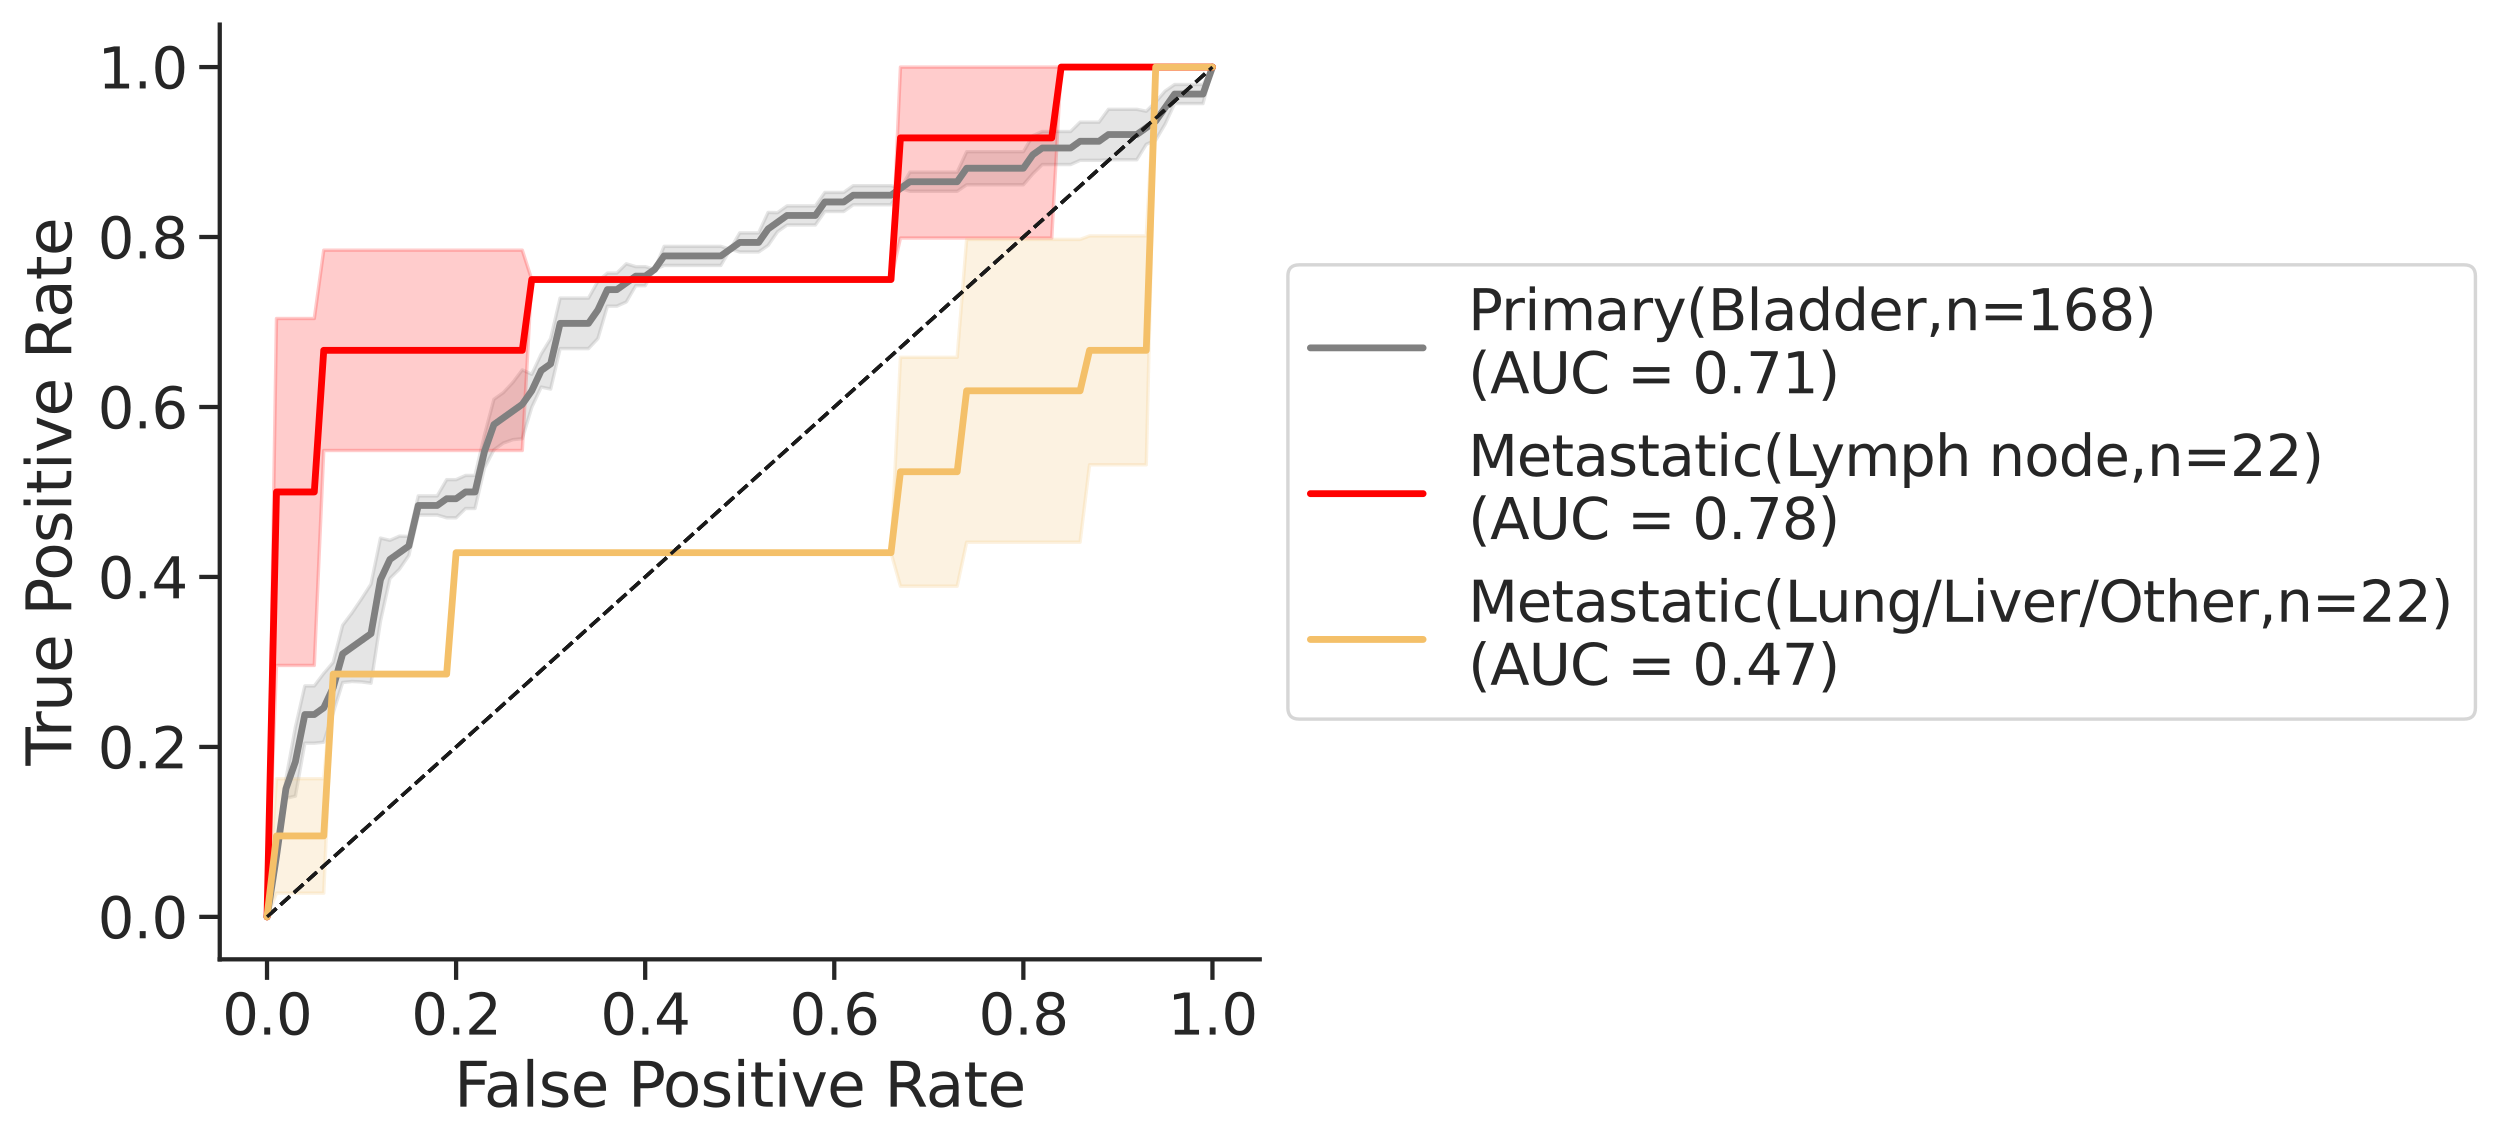 <?xml version="1.0" encoding="utf-8" standalone="no"?>
<!DOCTYPE svg PUBLIC "-//W3C//DTD SVG 1.1//EN"
  "http://www.w3.org/Graphics/SVG/1.1/DTD/svg11.dtd">
<svg xmlns:xlink="http://www.w3.org/1999/xlink" width="732.208pt" height="335.07pt" viewBox="0 0 732.208 335.07" xmlns="http://www.w3.org/2000/svg" version="1.1">
 <defs>
  <style type="text/css">*{stroke-linejoin: round; stroke-linecap: butt}</style>
 </defs>
 <g id="figure_1">
  <g id="patch_1">
   <path d="M 0 335.07 
L 732.208 335.07 
L 732.208 0 
L 0 0 
z
" style="fill: #ffffff"/>
  </g>
  <g id="axes_1">
   <g id="patch_2">
    <path d="M 64.361 280.98 
L 368.951 280.98 
L 368.951 7.2 
L 64.361 7.2 
z
" style="fill: #ffffff"/>
   </g>
   <g id="matplotlib.axis_1">
    <g id="xtick_1">
     <g id="line2d_1">
      <defs>
       <path id="md264da7abf" d="M 0 0 
L 0 6 
" style="stroke: #262626; stroke-width: 1.25"/>
      </defs>
      <g>
       <use xlink:href="#md264da7abf" x="78.206" y="280.98" style="fill: #262626; stroke: #262626; stroke-width: 1.25"/>
      </g>
     </g>
     <g id="text_1">
      <!-- 0.0 -->
      <g style="fill: #262626" transform="translate(65.086 303.017) scale(0.165 -0.165)">
       <defs>
        <path id="DejaVuSans-30" d="M 2034 4250 
Q 1547 4250 1301 3770 
Q 1056 3291 1056 2328 
Q 1056 1369 1301 889 
Q 1547 409 2034 409 
Q 2525 409 2770 889 
Q 3016 1369 3016 2328 
Q 3016 3291 2770 3770 
Q 2525 4250 2034 4250 
z
M 2034 4750 
Q 2819 4750 3233 4129 
Q 3647 3509 3647 2328 
Q 3647 1150 3233 529 
Q 2819 -91 2034 -91 
Q 1250 -91 836 529 
Q 422 1150 422 2328 
Q 422 3509 836 4129 
Q 1250 4750 2034 4750 
z
" transform="scale(0.016)"/>
        <path id="DejaVuSans-2e" d="M 684 794 
L 1344 794 
L 1344 0 
L 684 0 
L 684 794 
z
" transform="scale(0.016)"/>
       </defs>
       <use xlink:href="#DejaVuSans-30"/>
       <use xlink:href="#DejaVuSans-2e" x="63.623"/>
       <use xlink:href="#DejaVuSans-30" x="95.41"/>
      </g>
     </g>
    </g>
    <g id="xtick_2">
     <g id="line2d_2">
      <g>
       <use xlink:href="#md264da7abf" x="133.586" y="280.98" style="fill: #262626; stroke: #262626; stroke-width: 1.25"/>
      </g>
     </g>
     <g id="text_2">
      <!-- 0.2 -->
      <g style="fill: #262626" transform="translate(120.466 303.017) scale(0.165 -0.165)">
       <defs>
        <path id="DejaVuSans-32" d="M 1228 531 
L 3431 531 
L 3431 0 
L 469 0 
L 469 531 
Q 828 903 1448 1529 
Q 2069 2156 2228 2338 
Q 2531 2678 2651 2914 
Q 2772 3150 2772 3378 
Q 2772 3750 2511 3984 
Q 2250 4219 1831 4219 
Q 1534 4219 1204 4116 
Q 875 4013 500 3803 
L 500 4441 
Q 881 4594 1212 4672 
Q 1544 4750 1819 4750 
Q 2544 4750 2975 4387 
Q 3406 4025 3406 3419 
Q 3406 3131 3298 2873 
Q 3191 2616 2906 2266 
Q 2828 2175 2409 1742 
Q 1991 1309 1228 531 
z
" transform="scale(0.016)"/>
       </defs>
       <use xlink:href="#DejaVuSans-30"/>
       <use xlink:href="#DejaVuSans-2e" x="63.623"/>
       <use xlink:href="#DejaVuSans-32" x="95.41"/>
      </g>
     </g>
    </g>
    <g id="xtick_3">
     <g id="line2d_3">
      <g>
       <use xlink:href="#md264da7abf" x="188.966" y="280.98" style="fill: #262626; stroke: #262626; stroke-width: 1.25"/>
      </g>
     </g>
     <g id="text_3">
      <!-- 0.4 -->
      <g style="fill: #262626" transform="translate(175.846 303.017) scale(0.165 -0.165)">
       <defs>
        <path id="DejaVuSans-34" d="M 2419 4116 
L 825 1625 
L 2419 1625 
L 2419 4116 
z
M 2253 4666 
L 3047 4666 
L 3047 1625 
L 3713 1625 
L 3713 1100 
L 3047 1100 
L 3047 0 
L 2419 0 
L 2419 1100 
L 313 1100 
L 313 1709 
L 2253 4666 
z
" transform="scale(0.016)"/>
       </defs>
       <use xlink:href="#DejaVuSans-30"/>
       <use xlink:href="#DejaVuSans-2e" x="63.623"/>
       <use xlink:href="#DejaVuSans-34" x="95.41"/>
      </g>
     </g>
    </g>
    <g id="xtick_4">
     <g id="line2d_4">
      <g>
       <use xlink:href="#md264da7abf" x="244.346" y="280.98" style="fill: #262626; stroke: #262626; stroke-width: 1.25"/>
      </g>
     </g>
     <g id="text_4">
      <!-- 0.6 -->
      <g style="fill: #262626" transform="translate(231.226 303.017) scale(0.165 -0.165)">
       <defs>
        <path id="DejaVuSans-36" d="M 2113 2584 
Q 1688 2584 1439 2293 
Q 1191 2003 1191 1497 
Q 1191 994 1439 701 
Q 1688 409 2113 409 
Q 2538 409 2786 701 
Q 3034 994 3034 1497 
Q 3034 2003 2786 2293 
Q 2538 2584 2113 2584 
z
M 3366 4563 
L 3366 3988 
Q 3128 4100 2886 4159 
Q 2644 4219 2406 4219 
Q 1781 4219 1451 3797 
Q 1122 3375 1075 2522 
Q 1259 2794 1537 2939 
Q 1816 3084 2150 3084 
Q 2853 3084 3261 2657 
Q 3669 2231 3669 1497 
Q 3669 778 3244 343 
Q 2819 -91 2113 -91 
Q 1303 -91 875 529 
Q 447 1150 447 2328 
Q 447 3434 972 4092 
Q 1497 4750 2381 4750 
Q 2619 4750 2861 4703 
Q 3103 4656 3366 4563 
z
" transform="scale(0.016)"/>
       </defs>
       <use xlink:href="#DejaVuSans-30"/>
       <use xlink:href="#DejaVuSans-2e" x="63.623"/>
       <use xlink:href="#DejaVuSans-36" x="95.41"/>
      </g>
     </g>
    </g>
    <g id="xtick_5">
     <g id="line2d_5">
      <g>
       <use xlink:href="#md264da7abf" x="299.726" y="280.98" style="fill: #262626; stroke: #262626; stroke-width: 1.25"/>
      </g>
     </g>
     <g id="text_5">
      <!-- 0.8 -->
      <g style="fill: #262626" transform="translate(286.606 303.017) scale(0.165 -0.165)">
       <defs>
        <path id="DejaVuSans-38" d="M 2034 2216 
Q 1584 2216 1326 1975 
Q 1069 1734 1069 1313 
Q 1069 891 1326 650 
Q 1584 409 2034 409 
Q 2484 409 2743 651 
Q 3003 894 3003 1313 
Q 3003 1734 2745 1975 
Q 2488 2216 2034 2216 
z
M 1403 2484 
Q 997 2584 770 2862 
Q 544 3141 544 3541 
Q 544 4100 942 4425 
Q 1341 4750 2034 4750 
Q 2731 4750 3128 4425 
Q 3525 4100 3525 3541 
Q 3525 3141 3298 2862 
Q 3072 2584 2669 2484 
Q 3125 2378 3379 2068 
Q 3634 1759 3634 1313 
Q 3634 634 3220 271 
Q 2806 -91 2034 -91 
Q 1263 -91 848 271 
Q 434 634 434 1313 
Q 434 1759 690 2068 
Q 947 2378 1403 2484 
z
M 1172 3481 
Q 1172 3119 1398 2916 
Q 1625 2713 2034 2713 
Q 2441 2713 2670 2916 
Q 2900 3119 2900 3481 
Q 2900 3844 2670 4047 
Q 2441 4250 2034 4250 
Q 1625 4250 1398 4047 
Q 1172 3844 1172 3481 
z
" transform="scale(0.016)"/>
       </defs>
       <use xlink:href="#DejaVuSans-30"/>
       <use xlink:href="#DejaVuSans-2e" x="63.623"/>
       <use xlink:href="#DejaVuSans-38" x="95.41"/>
      </g>
     </g>
    </g>
    <g id="xtick_6">
     <g id="line2d_6">
      <g>
       <use xlink:href="#md264da7abf" x="355.106" y="280.98" style="fill: #262626; stroke: #262626; stroke-width: 1.25"/>
      </g>
     </g>
     <g id="text_6">
      <!-- 1.0 -->
      <g style="fill: #262626" transform="translate(341.986 303.017) scale(0.165 -0.165)">
       <defs>
        <path id="DejaVuSans-31" d="M 794 531 
L 1825 531 
L 1825 4091 
L 703 3866 
L 703 4441 
L 1819 4666 
L 2450 4666 
L 2450 531 
L 3481 531 
L 3481 0 
L 794 0 
L 794 531 
z
" transform="scale(0.016)"/>
       </defs>
       <use xlink:href="#DejaVuSans-31"/>
       <use xlink:href="#DejaVuSans-2e" x="63.623"/>
       <use xlink:href="#DejaVuSans-30" x="95.41"/>
      </g>
     </g>
    </g>
    <g id="text_7">
     <!-- False Positive Rate -->
     <g style="fill: #262626" transform="translate(133.016 324.126) scale(0.18 -0.18)">
      <defs>
       <path id="DejaVuSans-46" d="M 628 4666 
L 3309 4666 
L 3309 4134 
L 1259 4134 
L 1259 2759 
L 3109 2759 
L 3109 2228 
L 1259 2228 
L 1259 0 
L 628 0 
L 628 4666 
z
" transform="scale(0.016)"/>
       <path id="DejaVuSans-61" d="M 2194 1759 
Q 1497 1759 1228 1600 
Q 959 1441 959 1056 
Q 959 750 1161 570 
Q 1363 391 1709 391 
Q 2188 391 2477 730 
Q 2766 1069 2766 1631 
L 2766 1759 
L 2194 1759 
z
M 3341 1997 
L 3341 0 
L 2766 0 
L 2766 531 
Q 2569 213 2275 61 
Q 1981 -91 1556 -91 
Q 1019 -91 701 211 
Q 384 513 384 1019 
Q 384 1609 779 1909 
Q 1175 2209 1959 2209 
L 2766 2209 
L 2766 2266 
Q 2766 2663 2505 2880 
Q 2244 3097 1772 3097 
Q 1472 3097 1187 3025 
Q 903 2953 641 2809 
L 641 3341 
Q 956 3463 1253 3523 
Q 1550 3584 1831 3584 
Q 2591 3584 2966 3190 
Q 3341 2797 3341 1997 
z
" transform="scale(0.016)"/>
       <path id="DejaVuSans-6c" d="M 603 4863 
L 1178 4863 
L 1178 0 
L 603 0 
L 603 4863 
z
" transform="scale(0.016)"/>
       <path id="DejaVuSans-73" d="M 2834 3397 
L 2834 2853 
Q 2591 2978 2328 3040 
Q 2066 3103 1784 3103 
Q 1356 3103 1142 2972 
Q 928 2841 928 2578 
Q 928 2378 1081 2264 
Q 1234 2150 1697 2047 
L 1894 2003 
Q 2506 1872 2764 1633 
Q 3022 1394 3022 966 
Q 3022 478 2636 193 
Q 2250 -91 1575 -91 
Q 1294 -91 989 -36 
Q 684 19 347 128 
L 347 722 
Q 666 556 975 473 
Q 1284 391 1588 391 
Q 1994 391 2212 530 
Q 2431 669 2431 922 
Q 2431 1156 2273 1281 
Q 2116 1406 1581 1522 
L 1381 1569 
Q 847 1681 609 1914 
Q 372 2147 372 2553 
Q 372 3047 722 3315 
Q 1072 3584 1716 3584 
Q 2034 3584 2315 3537 
Q 2597 3491 2834 3397 
z
" transform="scale(0.016)"/>
       <path id="DejaVuSans-65" d="M 3597 1894 
L 3597 1613 
L 953 1613 
Q 991 1019 1311 708 
Q 1631 397 2203 397 
Q 2534 397 2845 478 
Q 3156 559 3463 722 
L 3463 178 
Q 3153 47 2828 -22 
Q 2503 -91 2169 -91 
Q 1331 -91 842 396 
Q 353 884 353 1716 
Q 353 2575 817 3079 
Q 1281 3584 2069 3584 
Q 2775 3584 3186 3129 
Q 3597 2675 3597 1894 
z
M 3022 2063 
Q 3016 2534 2758 2815 
Q 2500 3097 2075 3097 
Q 1594 3097 1305 2825 
Q 1016 2553 972 2059 
L 3022 2063 
z
" transform="scale(0.016)"/>
       <path id="DejaVuSans-20" transform="scale(0.016)"/>
       <path id="DejaVuSans-50" d="M 1259 4147 
L 1259 2394 
L 2053 2394 
Q 2494 2394 2734 2622 
Q 2975 2850 2975 3272 
Q 2975 3691 2734 3919 
Q 2494 4147 2053 4147 
L 1259 4147 
z
M 628 4666 
L 2053 4666 
Q 2838 4666 3239 4311 
Q 3641 3956 3641 3272 
Q 3641 2581 3239 2228 
Q 2838 1875 2053 1875 
L 1259 1875 
L 1259 0 
L 628 0 
L 628 4666 
z
" transform="scale(0.016)"/>
       <path id="DejaVuSans-6f" d="M 1959 3097 
Q 1497 3097 1228 2736 
Q 959 2375 959 1747 
Q 959 1119 1226 758 
Q 1494 397 1959 397 
Q 2419 397 2687 759 
Q 2956 1122 2956 1747 
Q 2956 2369 2687 2733 
Q 2419 3097 1959 3097 
z
M 1959 3584 
Q 2709 3584 3137 3096 
Q 3566 2609 3566 1747 
Q 3566 888 3137 398 
Q 2709 -91 1959 -91 
Q 1206 -91 779 398 
Q 353 888 353 1747 
Q 353 2609 779 3096 
Q 1206 3584 1959 3584 
z
" transform="scale(0.016)"/>
       <path id="DejaVuSans-69" d="M 603 3500 
L 1178 3500 
L 1178 0 
L 603 0 
L 603 3500 
z
M 603 4863 
L 1178 4863 
L 1178 4134 
L 603 4134 
L 603 4863 
z
" transform="scale(0.016)"/>
       <path id="DejaVuSans-74" d="M 1172 4494 
L 1172 3500 
L 2356 3500 
L 2356 3053 
L 1172 3053 
L 1172 1153 
Q 1172 725 1289 603 
Q 1406 481 1766 481 
L 2356 481 
L 2356 0 
L 1766 0 
Q 1100 0 847 248 
Q 594 497 594 1153 
L 594 3053 
L 172 3053 
L 172 3500 
L 594 3500 
L 594 4494 
L 1172 4494 
z
" transform="scale(0.016)"/>
       <path id="DejaVuSans-76" d="M 191 3500 
L 800 3500 
L 1894 563 
L 2988 3500 
L 3597 3500 
L 2284 0 
L 1503 0 
L 191 3500 
z
" transform="scale(0.016)"/>
       <path id="DejaVuSans-52" d="M 2841 2188 
Q 3044 2119 3236 1894 
Q 3428 1669 3622 1275 
L 4263 0 
L 3584 0 
L 2988 1197 
Q 2756 1666 2539 1819 
Q 2322 1972 1947 1972 
L 1259 1972 
L 1259 0 
L 628 0 
L 628 4666 
L 2053 4666 
Q 2853 4666 3247 4331 
Q 3641 3997 3641 3322 
Q 3641 2881 3436 2590 
Q 3231 2300 2841 2188 
z
M 1259 4147 
L 1259 2491 
L 2053 2491 
Q 2509 2491 2742 2702 
Q 2975 2913 2975 3322 
Q 2975 3731 2742 3939 
Q 2509 4147 2053 4147 
L 1259 4147 
z
" transform="scale(0.016)"/>
      </defs>
      <use xlink:href="#DejaVuSans-46"/>
      <use xlink:href="#DejaVuSans-61" x="48.395"/>
      <use xlink:href="#DejaVuSans-6c" x="109.674"/>
      <use xlink:href="#DejaVuSans-73" x="137.457"/>
      <use xlink:href="#DejaVuSans-65" x="189.557"/>
      <use xlink:href="#DejaVuSans-20" x="251.08"/>
      <use xlink:href="#DejaVuSans-50" x="282.867"/>
      <use xlink:href="#DejaVuSans-6f" x="339.545"/>
      <use xlink:href="#DejaVuSans-73" x="400.727"/>
      <use xlink:href="#DejaVuSans-69" x="452.826"/>
      <use xlink:href="#DejaVuSans-74" x="480.609"/>
      <use xlink:href="#DejaVuSans-69" x="519.818"/>
      <use xlink:href="#DejaVuSans-76" x="547.602"/>
      <use xlink:href="#DejaVuSans-65" x="606.781"/>
      <use xlink:href="#DejaVuSans-20" x="668.305"/>
      <use xlink:href="#DejaVuSans-52" x="700.092"/>
      <use xlink:href="#DejaVuSans-61" x="767.324"/>
      <use xlink:href="#DejaVuSans-74" x="828.604"/>
      <use xlink:href="#DejaVuSans-65" x="867.812"/>
     </g>
    </g>
   </g>
   <g id="matplotlib.axis_2">
    <g id="ytick_1">
     <g id="line2d_7">
      <defs>
       <path id="m4e8a1ba74e" d="M 0 0 
L -6 0 
" style="stroke: #262626; stroke-width: 1.25"/>
      </defs>
      <g>
       <use xlink:href="#m4e8a1ba74e" x="64.361" y="268.535" style="fill: #262626; stroke: #262626; stroke-width: 1.25"/>
      </g>
     </g>
     <g id="text_8">
      <!-- 0.0 -->
      <g style="fill: #262626" transform="translate(28.621 274.804) scale(0.165 -0.165)">
       <use xlink:href="#DejaVuSans-30"/>
       <use xlink:href="#DejaVuSans-2e" x="63.623"/>
       <use xlink:href="#DejaVuSans-30" x="95.41"/>
      </g>
     </g>
    </g>
    <g id="ytick_2">
     <g id="line2d_8">
      <g>
       <use xlink:href="#m4e8a1ba74e" x="64.361" y="218.757" style="fill: #262626; stroke: #262626; stroke-width: 1.25"/>
      </g>
     </g>
     <g id="text_9">
      <!-- 0.2 -->
      <g style="fill: #262626" transform="translate(28.621 225.026) scale(0.165 -0.165)">
       <use xlink:href="#DejaVuSans-30"/>
       <use xlink:href="#DejaVuSans-2e" x="63.623"/>
       <use xlink:href="#DejaVuSans-32" x="95.41"/>
      </g>
     </g>
    </g>
    <g id="ytick_3">
     <g id="line2d_9">
      <g>
       <use xlink:href="#m4e8a1ba74e" x="64.361" y="168.979" style="fill: #262626; stroke: #262626; stroke-width: 1.25"/>
      </g>
     </g>
     <g id="text_10">
      <!-- 0.4 -->
      <g style="fill: #262626" transform="translate(28.621 175.248) scale(0.165 -0.165)">
       <use xlink:href="#DejaVuSans-30"/>
       <use xlink:href="#DejaVuSans-2e" x="63.623"/>
       <use xlink:href="#DejaVuSans-34" x="95.41"/>
      </g>
     </g>
    </g>
    <g id="ytick_4">
     <g id="line2d_10">
      <g>
       <use xlink:href="#m4e8a1ba74e" x="64.361" y="119.201" style="fill: #262626; stroke: #262626; stroke-width: 1.25"/>
      </g>
     </g>
     <g id="text_11">
      <!-- 0.6 -->
      <g style="fill: #262626" transform="translate(28.621 125.47) scale(0.165 -0.165)">
       <use xlink:href="#DejaVuSans-30"/>
       <use xlink:href="#DejaVuSans-2e" x="63.623"/>
       <use xlink:href="#DejaVuSans-36" x="95.41"/>
      </g>
     </g>
    </g>
    <g id="ytick_5">
     <g id="line2d_11">
      <g>
       <use xlink:href="#m4e8a1ba74e" x="64.361" y="69.423" style="fill: #262626; stroke: #262626; stroke-width: 1.25"/>
      </g>
     </g>
     <g id="text_12">
      <!-- 0.8 -->
      <g style="fill: #262626" transform="translate(28.621 75.691) scale(0.165 -0.165)">
       <use xlink:href="#DejaVuSans-30"/>
       <use xlink:href="#DejaVuSans-2e" x="63.623"/>
       <use xlink:href="#DejaVuSans-38" x="95.41"/>
      </g>
     </g>
    </g>
    <g id="ytick_6">
     <g id="line2d_12">
      <g>
       <use xlink:href="#m4e8a1ba74e" x="64.361" y="19.645" style="fill: #262626; stroke: #262626; stroke-width: 1.25"/>
      </g>
     </g>
     <g id="text_13">
      <!-- 1.0 -->
      <g style="fill: #262626" transform="translate(28.621 25.913) scale(0.165 -0.165)">
       <use xlink:href="#DejaVuSans-31"/>
       <use xlink:href="#DejaVuSans-2e" x="63.623"/>
       <use xlink:href="#DejaVuSans-30" x="95.41"/>
      </g>
     </g>
    </g>
    <g id="text_14">
     <!-- True Positive Rate -->
     <g style="fill: #262626" transform="translate(20.877 224.243) rotate(-90) scale(0.18 -0.18)">
      <defs>
       <path id="DejaVuSans-54" d="M -19 4666 
L 3928 4666 
L 3928 4134 
L 2272 4134 
L 2272 0 
L 1638 0 
L 1638 4134 
L -19 4134 
L -19 4666 
z
" transform="scale(0.016)"/>
       <path id="DejaVuSans-72" d="M 2631 2963 
Q 2534 3019 2420 3045 
Q 2306 3072 2169 3072 
Q 1681 3072 1420 2755 
Q 1159 2438 1159 1844 
L 1159 0 
L 581 0 
L 581 3500 
L 1159 3500 
L 1159 2956 
Q 1341 3275 1631 3429 
Q 1922 3584 2338 3584 
Q 2397 3584 2469 3576 
Q 2541 3569 2628 3553 
L 2631 2963 
z
" transform="scale(0.016)"/>
       <path id="DejaVuSans-75" d="M 544 1381 
L 544 3500 
L 1119 3500 
L 1119 1403 
Q 1119 906 1312 657 
Q 1506 409 1894 409 
Q 2359 409 2629 706 
Q 2900 1003 2900 1516 
L 2900 3500 
L 3475 3500 
L 3475 0 
L 2900 0 
L 2900 538 
Q 2691 219 2414 64 
Q 2138 -91 1772 -91 
Q 1169 -91 856 284 
Q 544 659 544 1381 
z
M 1991 3584 
L 1991 3584 
z
" transform="scale(0.016)"/>
      </defs>
      <use xlink:href="#DejaVuSans-54"/>
      <use xlink:href="#DejaVuSans-72" x="46.334"/>
      <use xlink:href="#DejaVuSans-75" x="87.447"/>
      <use xlink:href="#DejaVuSans-65" x="150.826"/>
      <use xlink:href="#DejaVuSans-20" x="212.35"/>
      <use xlink:href="#DejaVuSans-50" x="244.137"/>
      <use xlink:href="#DejaVuSans-6f" x="300.814"/>
      <use xlink:href="#DejaVuSans-73" x="361.996"/>
      <use xlink:href="#DejaVuSans-69" x="414.096"/>
      <use xlink:href="#DejaVuSans-74" x="441.879"/>
      <use xlink:href="#DejaVuSans-69" x="481.088"/>
      <use xlink:href="#DejaVuSans-76" x="508.871"/>
      <use xlink:href="#DejaVuSans-65" x="568.051"/>
      <use xlink:href="#DejaVuSans-20" x="629.574"/>
      <use xlink:href="#DejaVuSans-52" x="661.361"/>
      <use xlink:href="#DejaVuSans-61" x="728.594"/>
      <use xlink:href="#DejaVuSans-74" x="789.873"/>
      <use xlink:href="#DejaVuSans-65" x="829.082"/>
     </g>
    </g>
   </g>
   <g id="PolyCollection_1">
    <defs>
     <path id="mf1a6c32f6a" d="M 78.206 -66.534 
L 78.206 -66.534 
L 80.975 -84.312 
L 83.744 -101.272 
L 86.513 -101.894 
L 89.282 -117.413 
L 92.051 -117.413 
L 94.82 -117.697 
L 97.589 -126.304 
L 100.358 -135.191 
L 103.127 -135.475 
L 105.896 -135.346 
L 108.665 -134.982 
L 111.434 -153.124 
L 114.203 -165.639 
L 116.972 -168.363 
L 119.741 -172.383 
L 122.51 -184.235 
L 125.279 -184.235 
L 128.048 -184.235 
L 130.817 -183.417 
L 133.586 -183.417 
L 136.355 -186.141 
L 139.124 -186.141 
L 141.893 -197.993 
L 144.662 -203.342 
L 147.431 -205.317 
L 150.2 -206.303 
L 152.969 -206.587 
L 155.738 -215.771 
L 158.507 -221.697 
L 161.276 -221.12 
L 164.045 -232.972 
L 166.814 -232.972 
L 169.583 -232.972 
L 172.352 -232.972 
L 175.121 -235.933 
L 177.89 -245.401 
L 180.659 -245.401 
L 183.428 -246.628 
L 186.197 -251.396 
L 188.966 -251.396 
L 191.735 -256.165 
L 194.504 -257.322 
L 197.273 -257.322 
L 200.042 -257.322 
L 202.811 -257.322 
L 205.58 -257.322 
L 208.349 -257.322 
L 211.118 -257.322 
L 213.887 -262.091 
L 216.656 -261.273 
L 219.425 -261.273 
L 222.194 -261.273 
L 224.963 -263.179 
L 227.732 -267.199 
L 230.501 -269.174 
L 233.27 -269.174 
L 236.039 -269.174 
L 238.808 -269.174 
L 241.577 -273.125 
L 244.346 -273.125 
L 247.115 -273.125 
L 249.884 -275.1 
L 252.653 -275.1 
L 255.422 -275.1 
L 258.191 -275.1 
L 260.96 -275.1 
L 263.729 -279.869 
L 266.498 -279.051 
L 269.267 -279.051 
L 272.036 -279.051 
L 274.805 -279.051 
L 277.574 -279.051 
L 280.343 -279.051 
L 283.112 -280.957 
L 285.881 -280.957 
L 288.65 -280.957 
L 291.419 -280.957 
L 294.188 -280.957 
L 296.957 -280.957 
L 299.726 -280.957 
L 302.495 -284.159 
L 305.264 -286.883 
L 308.033 -286.883 
L 310.802 -286.883 
L 313.571 -286.883 
L 316.34 -288.109 
L 319.109 -288.109 
L 321.878 -288.109 
L 324.647 -288.281 
L 327.416 -288.281 
L 330.185 -288.281 
L 332.954 -288.281 
L 335.723 -292.809 
L 338.492 -294.035 
L 341.261 -298.735 
L 344.03 -304.73 
L 346.799 -304.73 
L 349.568 -304.73 
L 352.337 -304.73 
L 355.106 -315.425 
L 355.106 -315.425 
L 355.106 -315.425 
L 352.337 -310.317 
L 349.568 -310.317 
L 346.799 -310.317 
L 344.03 -310.317 
L 341.261 -308.412 
L 338.492 -305.209 
L 335.723 -302.486 
L 332.954 -303.063 
L 330.185 -303.063 
L 327.416 -303.063 
L 324.647 -303.063 
L 321.878 -299.283 
L 319.109 -299.283 
L 316.34 -299.283 
L 313.571 -296.56 
L 310.802 -296.56 
L 308.033 -296.56 
L 305.264 -296.56 
L 302.495 -295.333 
L 299.726 -290.634 
L 296.957 -290.634 
L 294.188 -290.634 
L 291.419 -290.634 
L 288.65 -290.634 
L 285.881 -290.634 
L 283.112 -290.634 
L 280.343 -284.638 
L 277.574 -284.638 
L 274.805 -284.638 
L 272.036 -284.638 
L 269.267 -284.638 
L 266.498 -284.638 
L 263.729 -279.869 
L 260.96 -280.687 
L 258.191 -280.687 
L 255.422 -280.687 
L 252.653 -280.687 
L 249.884 -280.687 
L 247.115 -278.712 
L 244.346 -278.712 
L 241.577 -278.712 
L 238.808 -274.761 
L 236.039 -274.761 
L 233.27 -274.761 
L 230.501 -274.761 
L 227.732 -272.786 
L 224.963 -272.856 
L 222.194 -266.86 
L 219.425 -266.86 
L 216.656 -266.86 
L 213.887 -262.091 
L 211.118 -262.909 
L 208.349 -262.909 
L 205.58 -262.909 
L 202.811 -262.909 
L 200.042 -262.909 
L 197.273 -262.909 
L 194.504 -262.909 
L 191.735 -256.165 
L 188.966 -256.983 
L 186.197 -256.983 
L 183.428 -257.802 
L 180.659 -255.078 
L 177.89 -255.078 
L 175.121 -252.694 
L 172.352 -247.754 
L 169.583 -247.754 
L 166.814 -247.754 
L 164.045 -247.754 
L 161.276 -235.902 
L 158.507 -231.374 
L 155.738 -225.448 
L 152.969 -226.731 
L 150.2 -223.064 
L 147.431 -220.099 
L 144.662 -218.124 
L 141.893 -207.67 
L 139.124 -195.818 
L 136.355 -195.818 
L 133.586 -194.591 
L 130.817 -194.591 
L 128.048 -189.822 
L 125.279 -189.822 
L 122.51 -189.822 
L 119.741 -177.97 
L 116.972 -178.04 
L 114.203 -176.813 
L 111.434 -177.477 
L 108.665 -164.013 
L 105.896 -159.699 
L 103.127 -155.619 
L 100.358 -151.952 
L 97.589 -141.086 
L 94.82 -137.841 
L 92.051 -134.174 
L 89.282 -134.174 
L 86.513 -122.039 
L 83.744 -106.859 
L 80.975 -84.312 
L 78.206 -66.534 
z
" style="stroke: #808080; stroke-opacity: 0.2"/>
    </defs>
    <g clip-path="url(#pe94083f43b)">
     <use xlink:href="#mf1a6c32f6a" x="0" y="335.07" style="fill: #808080; fill-opacity: 0.2; stroke: #808080; stroke-opacity: 0.2"/>
    </g>
   </g>
   <g id="PolyCollection_2">
    <defs>
     <path id="m1ce4480b0d" d="M 78.206 -66.534 
L 78.206 -66.534 
L 80.975 -140.175 
L 83.744 -140.175 
L 86.513 -140.175 
L 89.282 -140.175 
L 92.051 -140.175 
L 94.82 -203.129 
L 97.589 -203.129 
L 100.358 -203.129 
L 103.127 -203.129 
L 105.896 -203.129 
L 108.665 -203.129 
L 111.434 -203.129 
L 114.203 -203.129 
L 116.972 -203.129 
L 119.741 -203.129 
L 122.51 -203.129 
L 125.279 -203.129 
L 128.048 -203.129 
L 130.817 -203.129 
L 133.586 -203.129 
L 136.355 -203.129 
L 139.124 -203.129 
L 141.893 -203.129 
L 144.662 -203.129 
L 147.431 -203.129 
L 150.2 -203.129 
L 152.969 -203.129 
L 155.738 -253.202 
L 158.507 -253.202 
L 161.276 -253.202 
L 164.045 -253.202 
L 166.814 -253.202 
L 169.583 -253.202 
L 172.352 -253.202 
L 175.121 -253.202 
L 177.89 -253.202 
L 180.659 -253.202 
L 183.428 -253.202 
L 186.197 -253.202 
L 188.966 -253.202 
L 191.735 -253.202 
L 194.504 -253.202 
L 197.273 -253.202 
L 200.042 -253.202 
L 202.811 -253.202 
L 205.58 -253.202 
L 208.349 -253.202 
L 211.118 -253.202 
L 213.887 -253.202 
L 216.656 -253.202 
L 219.425 -253.202 
L 222.194 -253.202 
L 224.963 -253.202 
L 227.732 -253.202 
L 230.501 -253.202 
L 233.27 -253.202 
L 236.039 -253.202 
L 238.808 -253.202 
L 241.577 -253.202 
L 244.346 -253.202 
L 247.115 -253.202 
L 249.884 -253.202 
L 252.653 -253.202 
L 255.422 -253.202 
L 258.191 -253.202 
L 260.96 -253.202 
L 263.729 -265.352 
L 266.498 -265.352 
L 269.267 -265.352 
L 272.036 -265.352 
L 274.805 -265.352 
L 277.574 -265.352 
L 280.343 -265.352 
L 283.112 -265.352 
L 285.881 -265.352 
L 288.65 -265.352 
L 291.419 -265.352 
L 294.188 -265.352 
L 296.957 -265.352 
L 299.726 -265.352 
L 302.495 -265.352 
L 305.264 -265.352 
L 308.033 -265.352 
L 310.802 -315.425 
L 313.571 -315.425 
L 316.34 -315.425 
L 319.109 -315.425 
L 321.878 -315.425 
L 324.647 -315.425 
L 327.416 -315.425 
L 330.185 -315.425 
L 332.954 -315.425 
L 335.723 -315.425 
L 338.492 -315.425 
L 341.261 -315.425 
L 344.03 -315.425 
L 346.799 -315.425 
L 349.568 -315.425 
L 352.337 -315.425 
L 355.106 -315.425 
L 355.106 -315.425 
L 355.106 -315.425 
L 352.337 -315.425 
L 349.568 -315.425 
L 346.799 -315.425 
L 344.03 -315.425 
L 341.261 -315.425 
L 338.492 -315.425 
L 335.723 -315.425 
L 332.954 -315.425 
L 330.185 -315.425 
L 327.416 -315.425 
L 324.647 -315.425 
L 321.878 -315.425 
L 319.109 -315.425 
L 316.34 -315.425 
L 313.571 -315.425 
L 310.802 -315.425 
L 308.033 -315.425 
L 305.264 -315.425 
L 302.495 -315.425 
L 299.726 -315.425 
L 296.957 -315.425 
L 294.188 -315.425 
L 291.419 -315.425 
L 288.65 -315.425 
L 285.881 -315.425 
L 283.112 -315.425 
L 280.343 -315.425 
L 277.574 -315.425 
L 274.805 -315.425 
L 272.036 -315.425 
L 269.267 -315.425 
L 266.498 -315.425 
L 263.729 -315.425 
L 260.96 -253.202 
L 258.191 -253.202 
L 255.422 -253.202 
L 252.653 -253.202 
L 249.884 -253.202 
L 247.115 -253.202 
L 244.346 -253.202 
L 241.577 -253.202 
L 238.808 -253.202 
L 236.039 -253.202 
L 233.27 -253.202 
L 230.501 -253.202 
L 227.732 -253.202 
L 224.963 -253.202 
L 222.194 -253.202 
L 219.425 -253.202 
L 216.656 -253.202 
L 213.887 -253.202 
L 211.118 -253.202 
L 208.349 -253.202 
L 205.58 -253.202 
L 202.811 -253.202 
L 200.042 -253.202 
L 197.273 -253.202 
L 194.504 -253.202 
L 191.735 -253.202 
L 188.966 -253.202 
L 186.197 -253.202 
L 183.428 -253.202 
L 180.659 -253.202 
L 177.89 -253.202 
L 175.121 -253.202 
L 172.352 -253.202 
L 169.583 -253.202 
L 166.814 -253.202 
L 164.045 -253.202 
L 161.276 -253.202 
L 158.507 -253.202 
L 155.738 -253.202 
L 152.969 -261.793 
L 150.2 -261.793 
L 147.431 -261.793 
L 144.662 -261.793 
L 141.893 -261.793 
L 139.124 -261.793 
L 136.355 -261.793 
L 133.586 -261.793 
L 130.817 -261.793 
L 128.048 -261.793 
L 125.279 -261.793 
L 122.51 -261.793 
L 119.741 -261.793 
L 116.972 -261.793 
L 114.203 -261.793 
L 111.434 -261.793 
L 108.665 -261.793 
L 105.896 -261.793 
L 103.127 -261.793 
L 100.358 -261.793 
L 97.589 -261.793 
L 94.82 -261.793 
L 92.051 -241.784 
L 89.282 -241.784 
L 86.513 -241.784 
L 83.744 -241.784 
L 80.975 -241.784 
L 78.206 -66.534 
z
" style="stroke: #ff0000; stroke-opacity: 0.2"/>
    </defs>
    <g clip-path="url(#pe94083f43b)">
     <use xlink:href="#m1ce4480b0d" x="0" y="335.07" style="fill: #ff0000; fill-opacity: 0.2; stroke: #ff0000; stroke-opacity: 0.2"/>
    </g>
   </g>
   <g id="PolyCollection_3">
    <defs>
     <path id="m04588304d2" d="M 78.206 -66.534 
L 78.206 -66.534 
L 80.975 -73.477 
L 83.744 -73.477 
L 86.513 -73.477 
L 89.282 -73.477 
L 92.051 -73.477 
L 94.82 -73.477 
L 97.589 -137.646 
L 100.358 -137.646 
L 103.127 -137.646 
L 105.896 -137.646 
L 108.665 -137.646 
L 111.434 -137.646 
L 114.203 -137.646 
L 116.972 -137.646 
L 119.741 -137.646 
L 122.51 -137.646 
L 125.279 -137.646 
L 128.048 -137.646 
L 130.817 -137.646 
L 133.586 -173.202 
L 136.355 -173.202 
L 139.124 -173.202 
L 141.893 -173.202 
L 144.662 -173.202 
L 147.431 -173.202 
L 150.2 -173.202 
L 152.969 -173.202 
L 155.738 -173.202 
L 158.507 -173.202 
L 161.276 -173.202 
L 164.045 -173.202 
L 166.814 -173.202 
L 169.583 -173.202 
L 172.352 -173.202 
L 175.121 -173.202 
L 177.89 -173.202 
L 180.659 -173.202 
L 183.428 -173.202 
L 186.197 -173.202 
L 188.966 -173.202 
L 191.735 -173.202 
L 194.504 -173.202 
L 197.273 -173.202 
L 200.042 -173.202 
L 202.811 -173.202 
L 205.58 -173.202 
L 208.349 -173.202 
L 211.118 -173.202 
L 213.887 -173.202 
L 216.656 -173.202 
L 219.425 -173.202 
L 222.194 -173.202 
L 224.963 -173.202 
L 227.732 -173.202 
L 230.501 -173.202 
L 233.27 -173.202 
L 236.039 -173.202 
L 238.808 -173.202 
L 241.577 -173.202 
L 244.346 -173.202 
L 247.115 -173.202 
L 249.884 -173.202 
L 252.653 -173.202 
L 255.422 -173.202 
L 258.191 -173.202 
L 260.96 -173.202 
L 263.729 -163.383 
L 266.498 -163.383 
L 269.267 -163.383 
L 272.036 -163.383 
L 274.805 -163.383 
L 277.574 -163.383 
L 280.343 -163.383 
L 283.112 -176.263 
L 285.881 -176.263 
L 288.65 -176.263 
L 291.419 -176.263 
L 294.188 -176.263 
L 296.957 -176.263 
L 299.726 -176.263 
L 302.495 -176.263 
L 305.264 -176.263 
L 308.033 -176.263 
L 310.802 -176.263 
L 313.571 -176.263 
L 316.34 -176.263 
L 319.109 -198.939 
L 321.878 -198.939 
L 324.647 -198.939 
L 327.416 -198.939 
L 330.185 -198.939 
L 332.954 -198.939 
L 335.723 -198.939 
L 338.492 -315.425 
L 341.261 -315.425 
L 344.03 -315.425 
L 346.799 -315.425 
L 349.568 -315.425 
L 352.337 -315.425 
L 355.106 -315.425 
L 355.106 -315.425 
L 355.106 -315.425 
L 352.337 -315.425 
L 349.568 -315.425 
L 346.799 -315.425 
L 344.03 -315.425 
L 341.261 -315.425 
L 338.492 -315.425 
L 335.723 -265.984 
L 332.954 -265.984 
L 330.185 -265.984 
L 327.416 -265.984 
L 324.647 -265.984 
L 321.878 -265.984 
L 319.109 -265.984 
L 316.34 -264.955 
L 313.571 -264.955 
L 310.802 -264.955 
L 308.033 -264.955 
L 305.264 -264.955 
L 302.495 -264.955 
L 299.726 -264.955 
L 296.957 -264.955 
L 294.188 -264.955 
L 291.419 -264.955 
L 288.65 -264.955 
L 285.881 -264.955 
L 283.112 -264.955 
L 280.343 -230.428 
L 277.574 -230.428 
L 274.805 -230.428 
L 272.036 -230.428 
L 269.267 -230.428 
L 266.498 -230.428 
L 263.729 -230.428 
L 260.96 -173.202 
L 258.191 -173.202 
L 255.422 -173.202 
L 252.653 -173.202 
L 249.884 -173.202 
L 247.115 -173.202 
L 244.346 -173.202 
L 241.577 -173.202 
L 238.808 -173.202 
L 236.039 -173.202 
L 233.27 -173.202 
L 230.501 -173.202 
L 227.732 -173.202 
L 224.963 -173.202 
L 222.194 -173.202 
L 219.425 -173.202 
L 216.656 -173.202 
L 213.887 -173.202 
L 211.118 -173.202 
L 208.349 -173.202 
L 205.58 -173.202 
L 202.811 -173.202 
L 200.042 -173.202 
L 197.273 -173.202 
L 194.504 -173.202 
L 191.735 -173.202 
L 188.966 -173.202 
L 186.197 -173.202 
L 183.428 -173.202 
L 180.659 -173.202 
L 177.89 -173.202 
L 175.121 -173.202 
L 172.352 -173.202 
L 169.583 -173.202 
L 166.814 -173.202 
L 164.045 -173.202 
L 161.276 -173.202 
L 158.507 -173.202 
L 155.738 -173.202 
L 152.969 -173.202 
L 150.2 -173.202 
L 147.431 -173.202 
L 144.662 -173.202 
L 141.893 -173.202 
L 139.124 -173.202 
L 136.355 -173.202 
L 133.586 -173.202 
L 130.817 -137.646 
L 128.048 -137.646 
L 125.279 -137.646 
L 122.51 -137.646 
L 119.741 -137.646 
L 116.972 -137.646 
L 114.203 -137.646 
L 111.434 -137.646 
L 108.665 -137.646 
L 105.896 -137.646 
L 103.127 -137.646 
L 100.358 -137.646 
L 97.589 -137.646 
L 94.82 -106.999 
L 92.051 -106.999 
L 89.282 -106.999 
L 86.513 -106.999 
L 83.744 -106.999 
L 80.975 -106.999 
L 78.206 -66.534 
z
" style="stroke: #f4c069; stroke-opacity: 0.2"/>
    </defs>
    <g clip-path="url(#pe94083f43b)">
     <use xlink:href="#m04588304d2" x="0" y="335.07" style="fill: #f4c069; fill-opacity: 0.2; stroke: #f4c069; stroke-opacity: 0.2"/>
    </g>
   </g>
   <g id="line2d_13">
    <path d="M 78.206 268.535 
L 80.975 250.758 
L 83.744 231.004 
L 86.513 223.103 
L 89.282 209.276 
L 92.051 209.276 
L 94.82 207.3 
L 97.589 201.374 
L 100.358 191.498 
L 103.127 189.522 
L 105.896 187.547 
L 108.665 185.572 
L 111.434 169.769 
L 114.203 163.843 
L 116.972 161.868 
L 119.741 159.893 
L 122.51 148.041 
L 125.279 148.041 
L 128.048 148.041 
L 130.817 146.065 
L 133.586 146.065 
L 136.355 144.09 
L 139.124 144.09 
L 141.893 132.238 
L 144.662 124.337 
L 147.431 122.361 
L 150.2 120.386 
L 152.969 118.411 
L 155.738 114.46 
L 158.507 108.534 
L 161.276 106.559 
L 164.045 94.707 
L 166.814 94.707 
L 169.583 94.707 
L 172.352 94.707 
L 175.121 90.756 
L 177.89 84.83 
L 180.659 84.83 
L 183.428 82.855 
L 186.197 80.88 
L 188.966 80.88 
L 191.735 78.904 
L 194.504 74.954 
L 197.273 74.954 
L 200.042 74.954 
L 202.811 74.954 
L 205.58 74.954 
L 208.349 74.954 
L 211.118 74.954 
L 213.887 72.978 
L 216.656 71.003 
L 219.425 71.003 
L 222.194 71.003 
L 224.963 67.052 
L 227.732 65.077 
L 230.501 63.102 
L 233.27 63.102 
L 236.039 63.102 
L 238.808 63.102 
L 241.577 59.151 
L 244.346 59.151 
L 247.115 59.151 
L 249.884 57.176 
L 252.653 57.176 
L 255.422 57.176 
L 258.191 57.176 
L 260.96 57.176 
L 263.729 55.2 
L 266.498 53.225 
L 269.267 53.225 
L 272.036 53.225 
L 274.805 53.225 
L 277.574 53.225 
L 280.343 53.225 
L 283.112 49.274 
L 285.881 49.274 
L 288.65 49.274 
L 291.419 49.274 
L 294.188 49.274 
L 296.957 49.274 
L 299.726 49.274 
L 302.495 45.324 
L 305.264 43.348 
L 308.033 43.348 
L 310.802 43.348 
L 313.571 43.348 
L 316.34 41.373 
L 319.109 41.373 
L 321.878 41.373 
L 324.647 39.398 
L 327.416 39.398 
L 330.185 39.398 
L 332.954 39.398 
L 335.723 37.422 
L 338.492 35.447 
L 341.261 31.496 
L 344.03 27.546 
L 346.799 27.546 
L 349.568 27.546 
L 352.337 27.546 
L 355.106 19.645 
" clip-path="url(#pe94083f43b)" style="fill: none; stroke: #808080; stroke-width: 2; stroke-linecap: round"/>
   </g>
   <g id="line2d_14">
    <path d="M 78.206 268.535 
L 355.106 19.645 
" clip-path="url(#pe94083f43b)" style="fill: none; stroke-dasharray: 3.7,1.6; stroke-dashoffset: 0; stroke: #1a1a1a"/>
   </g>
   <g id="line2d_15">
    <path d="M 78.206 268.535 
L 80.975 144.09 
L 83.744 144.09 
L 86.513 144.09 
L 89.282 144.09 
L 92.051 144.09 
L 94.82 102.608 
L 97.589 102.608 
L 100.358 102.608 
L 103.127 102.608 
L 105.896 102.608 
L 108.665 102.608 
L 111.434 102.608 
L 114.203 102.608 
L 116.972 102.608 
L 119.741 102.608 
L 122.51 102.608 
L 125.279 102.608 
L 128.048 102.608 
L 130.817 102.608 
L 133.586 102.608 
L 136.355 102.608 
L 139.124 102.608 
L 141.893 102.608 
L 144.662 102.608 
L 147.431 102.608 
L 150.2 102.608 
L 152.969 102.608 
L 155.738 81.867 
L 158.507 81.867 
L 161.276 81.867 
L 164.045 81.867 
L 166.814 81.867 
L 169.583 81.867 
L 172.352 81.867 
L 175.121 81.867 
L 177.89 81.867 
L 180.659 81.867 
L 183.428 81.867 
L 186.197 81.867 
L 188.966 81.867 
L 191.735 81.867 
L 194.504 81.867 
L 197.273 81.867 
L 200.042 81.867 
L 202.811 81.867 
L 205.58 81.867 
L 208.349 81.867 
L 211.118 81.867 
L 213.887 81.867 
L 216.656 81.867 
L 219.425 81.867 
L 222.194 81.867 
L 224.963 81.867 
L 227.732 81.867 
L 230.501 81.867 
L 233.27 81.867 
L 236.039 81.867 
L 238.808 81.867 
L 241.577 81.867 
L 244.346 81.867 
L 247.115 81.867 
L 249.884 81.867 
L 252.653 81.867 
L 255.422 81.867 
L 258.191 81.867 
L 260.96 81.867 
L 263.729 40.385 
L 266.498 40.385 
L 269.267 40.385 
L 272.036 40.385 
L 274.805 40.385 
L 277.574 40.385 
L 280.343 40.385 
L 283.112 40.385 
L 285.881 40.385 
L 288.65 40.385 
L 291.419 40.385 
L 294.188 40.385 
L 296.957 40.385 
L 299.726 40.385 
L 302.495 40.385 
L 305.264 40.385 
L 308.033 40.385 
L 310.802 19.645 
L 313.571 19.645 
L 316.34 19.645 
L 319.109 19.645 
L 321.878 19.645 
L 324.647 19.645 
L 327.416 19.645 
L 330.185 19.645 
L 332.954 19.645 
L 335.723 19.645 
L 338.492 19.645 
L 341.261 19.645 
L 344.03 19.645 
L 346.799 19.645 
L 349.568 19.645 
L 352.337 19.645 
L 355.106 19.645 
" clip-path="url(#pe94083f43b)" style="fill: none; stroke: #ff0000; stroke-width: 2; stroke-linecap: round"/>
   </g>
   <g id="line2d_16">
    <path d="M 78.206 268.535 
L 355.106 19.645 
" clip-path="url(#pe94083f43b)" style="fill: none; stroke-dasharray: 3.7,1.6; stroke-dashoffset: 0; stroke: #1a1a1a"/>
   </g>
   <g id="line2d_17">
    <path d="M 78.206 268.535 
L 80.975 244.832 
L 83.744 244.832 
L 86.513 244.832 
L 89.282 244.832 
L 92.051 244.832 
L 94.82 244.832 
L 97.589 197.424 
L 100.358 197.424 
L 103.127 197.424 
L 105.896 197.424 
L 108.665 197.424 
L 111.434 197.424 
L 114.203 197.424 
L 116.972 197.424 
L 119.741 197.424 
L 122.51 197.424 
L 125.279 197.424 
L 128.048 197.424 
L 130.817 197.424 
L 133.586 161.868 
L 136.355 161.868 
L 139.124 161.868 
L 141.893 161.868 
L 144.662 161.868 
L 147.431 161.868 
L 150.2 161.868 
L 152.969 161.868 
L 155.738 161.868 
L 158.507 161.868 
L 161.276 161.868 
L 164.045 161.868 
L 166.814 161.868 
L 169.583 161.868 
L 172.352 161.868 
L 175.121 161.868 
L 177.89 161.868 
L 180.659 161.868 
L 183.428 161.868 
L 186.197 161.868 
L 188.966 161.868 
L 191.735 161.868 
L 194.504 161.868 
L 197.273 161.868 
L 200.042 161.868 
L 202.811 161.868 
L 205.58 161.868 
L 208.349 161.868 
L 211.118 161.868 
L 213.887 161.868 
L 216.656 161.868 
L 219.425 161.868 
L 222.194 161.868 
L 224.963 161.868 
L 227.732 161.868 
L 230.501 161.868 
L 233.27 161.868 
L 236.039 161.868 
L 238.808 161.868 
L 241.577 161.868 
L 244.346 161.868 
L 247.115 161.868 
L 249.884 161.868 
L 252.653 161.868 
L 255.422 161.868 
L 258.191 161.868 
L 260.96 161.868 
L 263.729 138.164 
L 266.498 138.164 
L 269.267 138.164 
L 272.036 138.164 
L 274.805 138.164 
L 277.574 138.164 
L 280.343 138.164 
L 283.112 114.46 
L 285.881 114.46 
L 288.65 114.46 
L 291.419 114.46 
L 294.188 114.46 
L 296.957 114.46 
L 299.726 114.46 
L 302.495 114.46 
L 305.264 114.46 
L 308.033 114.46 
L 310.802 114.46 
L 313.571 114.46 
L 316.34 114.46 
L 319.109 102.608 
L 321.878 102.608 
L 324.647 102.608 
L 327.416 102.608 
L 330.185 102.608 
L 332.954 102.608 
L 335.723 102.608 
L 338.492 19.645 
L 341.261 19.645 
L 344.03 19.645 
L 346.799 19.645 
L 349.568 19.645 
L 352.337 19.645 
L 355.106 19.645 
" clip-path="url(#pe94083f43b)" style="fill: none; stroke: #f4c069; stroke-width: 2; stroke-linecap: round"/>
   </g>
   <g id="line2d_18">
    <path d="M 78.206 268.535 
L 355.106 19.645 
" clip-path="url(#pe94083f43b)" style="fill: none; stroke-dasharray: 3.7,1.6; stroke-dashoffset: 0; stroke: #1a1a1a"/>
   </g>
   <g id="patch_3">
    <path d="M 64.361 280.98 
L 64.361 7.2 
" style="fill: none; stroke: #262626; stroke-width: 1.25; stroke-linejoin: miter; stroke-linecap: square"/>
   </g>
   <g id="patch_4">
    <path d="M 64.361 280.98 
L 368.951 280.98 
" style="fill: none; stroke: #262626; stroke-width: 1.25; stroke-linejoin: miter; stroke-linecap: square"/>
   </g>
   <g id="legend_1">
    <g id="patch_5">
     <path d="M 380.501 210.608 
L 721.708 210.608 
Q 725.008 210.608 725.008 207.308 
L 725.008 80.872 
Q 725.008 77.572 721.708 77.572 
L 380.501 77.572 
Q 377.201 77.572 377.201 80.872 
L 377.201 207.308 
Q 377.201 210.608 380.501 210.608 
z
" style="fill: #ffffff; opacity: 0.8; stroke: #cccccc; stroke-linejoin: miter"/>
    </g>
    <g id="line2d_19">
     <path d="M 383.801 101.888 
L 400.301 101.888 
L 416.801 101.888 
" style="fill: none; stroke: #808080; stroke-width: 2; stroke-linecap: round"/>
    </g>
    <g id="text_15">
     <!-- Primary(Bladder,n=168) -->
     <g style="fill: #262626" transform="translate(430.001 96.709) scale(0.165 -0.165)">
      <defs>
       <path id="DejaVuSans-6d" d="M 3328 2828 
Q 3544 3216 3844 3400 
Q 4144 3584 4550 3584 
Q 5097 3584 5394 3201 
Q 5691 2819 5691 2113 
L 5691 0 
L 5113 0 
L 5113 2094 
Q 5113 2597 4934 2840 
Q 4756 3084 4391 3084 
Q 3944 3084 3684 2787 
Q 3425 2491 3425 1978 
L 3425 0 
L 2847 0 
L 2847 2094 
Q 2847 2600 2669 2842 
Q 2491 3084 2119 3084 
Q 1678 3084 1418 2786 
Q 1159 2488 1159 1978 
L 1159 0 
L 581 0 
L 581 3500 
L 1159 3500 
L 1159 2956 
Q 1356 3278 1631 3431 
Q 1906 3584 2284 3584 
Q 2666 3584 2933 3390 
Q 3200 3197 3328 2828 
z
" transform="scale(0.016)"/>
       <path id="DejaVuSans-79" d="M 2059 -325 
Q 1816 -950 1584 -1140 
Q 1353 -1331 966 -1331 
L 506 -1331 
L 506 -850 
L 844 -850 
Q 1081 -850 1212 -737 
Q 1344 -625 1503 -206 
L 1606 56 
L 191 3500 
L 800 3500 
L 1894 763 
L 2988 3500 
L 3597 3500 
L 2059 -325 
z
" transform="scale(0.016)"/>
       <path id="DejaVuSans-28" d="M 1984 4856 
Q 1566 4138 1362 3434 
Q 1159 2731 1159 2009 
Q 1159 1288 1364 580 
Q 1569 -128 1984 -844 
L 1484 -844 
Q 1016 -109 783 600 
Q 550 1309 550 2009 
Q 550 2706 781 3412 
Q 1013 4119 1484 4856 
L 1984 4856 
z
" transform="scale(0.016)"/>
       <path id="DejaVuSans-42" d="M 1259 2228 
L 1259 519 
L 2272 519 
Q 2781 519 3026 730 
Q 3272 941 3272 1375 
Q 3272 1813 3026 2020 
Q 2781 2228 2272 2228 
L 1259 2228 
z
M 1259 4147 
L 1259 2741 
L 2194 2741 
Q 2656 2741 2882 2914 
Q 3109 3088 3109 3444 
Q 3109 3797 2882 3972 
Q 2656 4147 2194 4147 
L 1259 4147 
z
M 628 4666 
L 2241 4666 
Q 2963 4666 3353 4366 
Q 3744 4066 3744 3513 
Q 3744 3084 3544 2831 
Q 3344 2578 2956 2516 
Q 3422 2416 3680 2098 
Q 3938 1781 3938 1306 
Q 3938 681 3513 340 
Q 3088 0 2303 0 
L 628 0 
L 628 4666 
z
" transform="scale(0.016)"/>
       <path id="DejaVuSans-64" d="M 2906 2969 
L 2906 4863 
L 3481 4863 
L 3481 0 
L 2906 0 
L 2906 525 
Q 2725 213 2448 61 
Q 2172 -91 1784 -91 
Q 1150 -91 751 415 
Q 353 922 353 1747 
Q 353 2572 751 3078 
Q 1150 3584 1784 3584 
Q 2172 3584 2448 3432 
Q 2725 3281 2906 2969 
z
M 947 1747 
Q 947 1113 1208 752 
Q 1469 391 1925 391 
Q 2381 391 2643 752 
Q 2906 1113 2906 1747 
Q 2906 2381 2643 2742 
Q 2381 3103 1925 3103 
Q 1469 3103 1208 2742 
Q 947 2381 947 1747 
z
" transform="scale(0.016)"/>
       <path id="DejaVuSans-2c" d="M 750 794 
L 1409 794 
L 1409 256 
L 897 -744 
L 494 -744 
L 750 256 
L 750 794 
z
" transform="scale(0.016)"/>
       <path id="DejaVuSans-6e" d="M 3513 2113 
L 3513 0 
L 2938 0 
L 2938 2094 
Q 2938 2591 2744 2837 
Q 2550 3084 2163 3084 
Q 1697 3084 1428 2787 
Q 1159 2491 1159 1978 
L 1159 0 
L 581 0 
L 581 3500 
L 1159 3500 
L 1159 2956 
Q 1366 3272 1645 3428 
Q 1925 3584 2291 3584 
Q 2894 3584 3203 3211 
Q 3513 2838 3513 2113 
z
" transform="scale(0.016)"/>
       <path id="DejaVuSans-3d" d="M 678 2906 
L 4684 2906 
L 4684 2381 
L 678 2381 
L 678 2906 
z
M 678 1631 
L 4684 1631 
L 4684 1100 
L 678 1100 
L 678 1631 
z
" transform="scale(0.016)"/>
       <path id="DejaVuSans-29" d="M 513 4856 
L 1013 4856 
Q 1481 4119 1714 3412 
Q 1947 2706 1947 2009 
Q 1947 1309 1714 600 
Q 1481 -109 1013 -844 
L 513 -844 
Q 928 -128 1133 580 
Q 1338 1288 1338 2009 
Q 1338 2731 1133 3434 
Q 928 4138 513 4856 
z
" transform="scale(0.016)"/>
      </defs>
      <use xlink:href="#DejaVuSans-50"/>
      <use xlink:href="#DejaVuSans-72" x="58.553"/>
      <use xlink:href="#DejaVuSans-69" x="99.666"/>
      <use xlink:href="#DejaVuSans-6d" x="127.449"/>
      <use xlink:href="#DejaVuSans-61" x="224.861"/>
      <use xlink:href="#DejaVuSans-72" x="286.141"/>
      <use xlink:href="#DejaVuSans-79" x="327.254"/>
      <use xlink:href="#DejaVuSans-28" x="386.434"/>
      <use xlink:href="#DejaVuSans-42" x="425.447"/>
      <use xlink:href="#DejaVuSans-6c" x="494.051"/>
      <use xlink:href="#DejaVuSans-61" x="521.834"/>
      <use xlink:href="#DejaVuSans-64" x="583.113"/>
      <use xlink:href="#DejaVuSans-64" x="646.59"/>
      <use xlink:href="#DejaVuSans-65" x="710.066"/>
      <use xlink:href="#DejaVuSans-72" x="771.59"/>
      <use xlink:href="#DejaVuSans-2c" x="812.703"/>
      <use xlink:href="#DejaVuSans-6e" x="844.49"/>
      <use xlink:href="#DejaVuSans-3d" x="907.869"/>
      <use xlink:href="#DejaVuSans-31" x="991.658"/>
      <use xlink:href="#DejaVuSans-36" x="1055.281"/>
      <use xlink:href="#DejaVuSans-38" x="1118.904"/>
      <use xlink:href="#DejaVuSans-29" x="1182.527"/>
     </g>
     <!-- (AUC = 0.71) -->
     <g style="fill: #262626" transform="translate(430.001 115.186) scale(0.165 -0.165)">
      <defs>
       <path id="DejaVuSans-41" d="M 2188 4044 
L 1331 1722 
L 3047 1722 
L 2188 4044 
z
M 1831 4666 
L 2547 4666 
L 4325 0 
L 3669 0 
L 3244 1197 
L 1141 1197 
L 716 0 
L 50 0 
L 1831 4666 
z
" transform="scale(0.016)"/>
       <path id="DejaVuSans-55" d="M 556 4666 
L 1191 4666 
L 1191 1831 
Q 1191 1081 1462 751 
Q 1734 422 2344 422 
Q 2950 422 3222 751 
Q 3494 1081 3494 1831 
L 3494 4666 
L 4128 4666 
L 4128 1753 
Q 4128 841 3676 375 
Q 3225 -91 2344 -91 
Q 1459 -91 1007 375 
Q 556 841 556 1753 
L 556 4666 
z
" transform="scale(0.016)"/>
       <path id="DejaVuSans-43" d="M 4122 4306 
L 4122 3641 
Q 3803 3938 3442 4084 
Q 3081 4231 2675 4231 
Q 1875 4231 1450 3742 
Q 1025 3253 1025 2328 
Q 1025 1406 1450 917 
Q 1875 428 2675 428 
Q 3081 428 3442 575 
Q 3803 722 4122 1019 
L 4122 359 
Q 3791 134 3420 21 
Q 3050 -91 2638 -91 
Q 1578 -91 968 557 
Q 359 1206 359 2328 
Q 359 3453 968 4101 
Q 1578 4750 2638 4750 
Q 3056 4750 3426 4639 
Q 3797 4528 4122 4306 
z
" transform="scale(0.016)"/>
       <path id="DejaVuSans-37" d="M 525 4666 
L 3525 4666 
L 3525 4397 
L 1831 0 
L 1172 0 
L 2766 4134 
L 525 4134 
L 525 4666 
z
" transform="scale(0.016)"/>
      </defs>
      <use xlink:href="#DejaVuSans-28"/>
      <use xlink:href="#DejaVuSans-41" x="39.014"/>
      <use xlink:href="#DejaVuSans-55" x="107.422"/>
      <use xlink:href="#DejaVuSans-43" x="180.615"/>
      <use xlink:href="#DejaVuSans-20" x="250.439"/>
      <use xlink:href="#DejaVuSans-3d" x="282.227"/>
      <use xlink:href="#DejaVuSans-20" x="366.016"/>
      <use xlink:href="#DejaVuSans-30" x="397.803"/>
      <use xlink:href="#DejaVuSans-2e" x="461.426"/>
      <use xlink:href="#DejaVuSans-37" x="493.213"/>
      <use xlink:href="#DejaVuSans-31" x="556.836"/>
      <use xlink:href="#DejaVuSans-29" x="620.459"/>
     </g>
    </g>
    <g id="line2d_20">
     <path d="M 383.801 144.584 
L 400.301 144.584 
L 416.801 144.584 
" style="fill: none; stroke: #ff0000; stroke-width: 2; stroke-linecap: round"/>
    </g>
    <g id="text_16">
     <!-- Metastatic(Lymph node,n=22) -->
     <g style="fill: #262626" transform="translate(430.001 139.405) scale(0.165 -0.165)">
      <defs>
       <path id="DejaVuSans-4d" d="M 628 4666 
L 1569 4666 
L 2759 1491 
L 3956 4666 
L 4897 4666 
L 4897 0 
L 4281 0 
L 4281 4097 
L 3078 897 
L 2444 897 
L 1241 4097 
L 1241 0 
L 628 0 
L 628 4666 
z
" transform="scale(0.016)"/>
       <path id="DejaVuSans-63" d="M 3122 3366 
L 3122 2828 
Q 2878 2963 2633 3030 
Q 2388 3097 2138 3097 
Q 1578 3097 1268 2742 
Q 959 2388 959 1747 
Q 959 1106 1268 751 
Q 1578 397 2138 397 
Q 2388 397 2633 464 
Q 2878 531 3122 666 
L 3122 134 
Q 2881 22 2623 -34 
Q 2366 -91 2075 -91 
Q 1284 -91 818 406 
Q 353 903 353 1747 
Q 353 2603 823 3093 
Q 1294 3584 2113 3584 
Q 2378 3584 2631 3529 
Q 2884 3475 3122 3366 
z
" transform="scale(0.016)"/>
       <path id="DejaVuSans-4c" d="M 628 4666 
L 1259 4666 
L 1259 531 
L 3531 531 
L 3531 0 
L 628 0 
L 628 4666 
z
" transform="scale(0.016)"/>
       <path id="DejaVuSans-70" d="M 1159 525 
L 1159 -1331 
L 581 -1331 
L 581 3500 
L 1159 3500 
L 1159 2969 
Q 1341 3281 1617 3432 
Q 1894 3584 2278 3584 
Q 2916 3584 3314 3078 
Q 3713 2572 3713 1747 
Q 3713 922 3314 415 
Q 2916 -91 2278 -91 
Q 1894 -91 1617 61 
Q 1341 213 1159 525 
z
M 3116 1747 
Q 3116 2381 2855 2742 
Q 2594 3103 2138 3103 
Q 1681 3103 1420 2742 
Q 1159 2381 1159 1747 
Q 1159 1113 1420 752 
Q 1681 391 2138 391 
Q 2594 391 2855 752 
Q 3116 1113 3116 1747 
z
" transform="scale(0.016)"/>
       <path id="DejaVuSans-68" d="M 3513 2113 
L 3513 0 
L 2938 0 
L 2938 2094 
Q 2938 2591 2744 2837 
Q 2550 3084 2163 3084 
Q 1697 3084 1428 2787 
Q 1159 2491 1159 1978 
L 1159 0 
L 581 0 
L 581 4863 
L 1159 4863 
L 1159 2956 
Q 1366 3272 1645 3428 
Q 1925 3584 2291 3584 
Q 2894 3584 3203 3211 
Q 3513 2838 3513 2113 
z
" transform="scale(0.016)"/>
      </defs>
      <use xlink:href="#DejaVuSans-4d"/>
      <use xlink:href="#DejaVuSans-65" x="86.279"/>
      <use xlink:href="#DejaVuSans-74" x="147.803"/>
      <use xlink:href="#DejaVuSans-61" x="187.012"/>
      <use xlink:href="#DejaVuSans-73" x="248.291"/>
      <use xlink:href="#DejaVuSans-74" x="300.391"/>
      <use xlink:href="#DejaVuSans-61" x="339.6"/>
      <use xlink:href="#DejaVuSans-74" x="400.879"/>
      <use xlink:href="#DejaVuSans-69" x="440.088"/>
      <use xlink:href="#DejaVuSans-63" x="467.871"/>
      <use xlink:href="#DejaVuSans-28" x="522.852"/>
      <use xlink:href="#DejaVuSans-4c" x="561.865"/>
      <use xlink:href="#DejaVuSans-79" x="608.453"/>
      <use xlink:href="#DejaVuSans-6d" x="667.633"/>
      <use xlink:href="#DejaVuSans-70" x="765.045"/>
      <use xlink:href="#DejaVuSans-68" x="828.521"/>
      <use xlink:href="#DejaVuSans-20" x="891.9"/>
      <use xlink:href="#DejaVuSans-6e" x="923.688"/>
      <use xlink:href="#DejaVuSans-6f" x="987.066"/>
      <use xlink:href="#DejaVuSans-64" x="1048.248"/>
      <use xlink:href="#DejaVuSans-65" x="1111.725"/>
      <use xlink:href="#DejaVuSans-2c" x="1173.248"/>
      <use xlink:href="#DejaVuSans-6e" x="1205.035"/>
      <use xlink:href="#DejaVuSans-3d" x="1268.414"/>
      <use xlink:href="#DejaVuSans-32" x="1352.203"/>
      <use xlink:href="#DejaVuSans-32" x="1415.826"/>
      <use xlink:href="#DejaVuSans-29" x="1479.449"/>
     </g>
     <!-- (AUC = 0.78) -->
     <g style="fill: #262626" transform="translate(430.001 157.881) scale(0.165 -0.165)">
      <use xlink:href="#DejaVuSans-28"/>
      <use xlink:href="#DejaVuSans-41" x="39.014"/>
      <use xlink:href="#DejaVuSans-55" x="107.422"/>
      <use xlink:href="#DejaVuSans-43" x="180.615"/>
      <use xlink:href="#DejaVuSans-20" x="250.439"/>
      <use xlink:href="#DejaVuSans-3d" x="282.227"/>
      <use xlink:href="#DejaVuSans-20" x="366.016"/>
      <use xlink:href="#DejaVuSans-30" x="397.803"/>
      <use xlink:href="#DejaVuSans-2e" x="461.426"/>
      <use xlink:href="#DejaVuSans-37" x="493.213"/>
      <use xlink:href="#DejaVuSans-38" x="556.836"/>
      <use xlink:href="#DejaVuSans-29" x="620.459"/>
     </g>
    </g>
    <g id="line2d_21">
     <path d="M 383.801 187.279 
L 400.301 187.279 
L 416.801 187.279 
" style="fill: none; stroke: #f4c069; stroke-width: 2; stroke-linecap: round"/>
    </g>
    <g id="text_17">
     <!-- Metastatic(Lung/Liver/Other,n=22) -->
     <g style="fill: #262626" transform="translate(430.001 182.1) scale(0.165 -0.165)">
      <defs>
       <path id="DejaVuSans-67" d="M 2906 1791 
Q 2906 2416 2648 2759 
Q 2391 3103 1925 3103 
Q 1463 3103 1205 2759 
Q 947 2416 947 1791 
Q 947 1169 1205 825 
Q 1463 481 1925 481 
Q 2391 481 2648 825 
Q 2906 1169 2906 1791 
z
M 3481 434 
Q 3481 -459 3084 -895 
Q 2688 -1331 1869 -1331 
Q 1566 -1331 1297 -1286 
Q 1028 -1241 775 -1147 
L 775 -588 
Q 1028 -725 1275 -790 
Q 1522 -856 1778 -856 
Q 2344 -856 2625 -561 
Q 2906 -266 2906 331 
L 2906 616 
Q 2728 306 2450 153 
Q 2172 0 1784 0 
Q 1141 0 747 490 
Q 353 981 353 1791 
Q 353 2603 747 3093 
Q 1141 3584 1784 3584 
Q 2172 3584 2450 3431 
Q 2728 3278 2906 2969 
L 2906 3500 
L 3481 3500 
L 3481 434 
z
" transform="scale(0.016)"/>
       <path id="DejaVuSans-2f" d="M 1625 4666 
L 2156 4666 
L 531 -594 
L 0 -594 
L 1625 4666 
z
" transform="scale(0.016)"/>
       <path id="DejaVuSans-4f" d="M 2522 4238 
Q 1834 4238 1429 3725 
Q 1025 3213 1025 2328 
Q 1025 1447 1429 934 
Q 1834 422 2522 422 
Q 3209 422 3611 934 
Q 4013 1447 4013 2328 
Q 4013 3213 3611 3725 
Q 3209 4238 2522 4238 
z
M 2522 4750 
Q 3503 4750 4090 4092 
Q 4678 3434 4678 2328 
Q 4678 1225 4090 567 
Q 3503 -91 2522 -91 
Q 1538 -91 948 565 
Q 359 1222 359 2328 
Q 359 3434 948 4092 
Q 1538 4750 2522 4750 
z
" transform="scale(0.016)"/>
      </defs>
      <use xlink:href="#DejaVuSans-4d"/>
      <use xlink:href="#DejaVuSans-65" x="86.279"/>
      <use xlink:href="#DejaVuSans-74" x="147.803"/>
      <use xlink:href="#DejaVuSans-61" x="187.012"/>
      <use xlink:href="#DejaVuSans-73" x="248.291"/>
      <use xlink:href="#DejaVuSans-74" x="300.391"/>
      <use xlink:href="#DejaVuSans-61" x="339.6"/>
      <use xlink:href="#DejaVuSans-74" x="400.879"/>
      <use xlink:href="#DejaVuSans-69" x="440.088"/>
      <use xlink:href="#DejaVuSans-63" x="467.871"/>
      <use xlink:href="#DejaVuSans-28" x="522.852"/>
      <use xlink:href="#DejaVuSans-4c" x="561.865"/>
      <use xlink:href="#DejaVuSans-75" x="615.828"/>
      <use xlink:href="#DejaVuSans-6e" x="679.207"/>
      <use xlink:href="#DejaVuSans-67" x="742.586"/>
      <use xlink:href="#DejaVuSans-2f" x="806.062"/>
      <use xlink:href="#DejaVuSans-4c" x="839.754"/>
      <use xlink:href="#DejaVuSans-69" x="895.467"/>
      <use xlink:href="#DejaVuSans-76" x="923.25"/>
      <use xlink:href="#DejaVuSans-65" x="982.43"/>
      <use xlink:href="#DejaVuSans-72" x="1043.953"/>
      <use xlink:href="#DejaVuSans-2f" x="1085.066"/>
      <use xlink:href="#DejaVuSans-4f" x="1118.758"/>
      <use xlink:href="#DejaVuSans-74" x="1197.469"/>
      <use xlink:href="#DejaVuSans-68" x="1236.678"/>
      <use xlink:href="#DejaVuSans-65" x="1300.057"/>
      <use xlink:href="#DejaVuSans-72" x="1361.58"/>
      <use xlink:href="#DejaVuSans-2c" x="1402.693"/>
      <use xlink:href="#DejaVuSans-6e" x="1434.48"/>
      <use xlink:href="#DejaVuSans-3d" x="1497.859"/>
      <use xlink:href="#DejaVuSans-32" x="1581.648"/>
      <use xlink:href="#DejaVuSans-32" x="1645.271"/>
      <use xlink:href="#DejaVuSans-29" x="1708.895"/>
     </g>
     <!-- (AUC = 0.47) -->
     <g style="fill: #262626" transform="translate(430.001 200.576) scale(0.165 -0.165)">
      <use xlink:href="#DejaVuSans-28"/>
      <use xlink:href="#DejaVuSans-41" x="39.014"/>
      <use xlink:href="#DejaVuSans-55" x="107.422"/>
      <use xlink:href="#DejaVuSans-43" x="180.615"/>
      <use xlink:href="#DejaVuSans-20" x="250.439"/>
      <use xlink:href="#DejaVuSans-3d" x="282.227"/>
      <use xlink:href="#DejaVuSans-20" x="366.016"/>
      <use xlink:href="#DejaVuSans-30" x="397.803"/>
      <use xlink:href="#DejaVuSans-2e" x="461.426"/>
      <use xlink:href="#DejaVuSans-34" x="493.213"/>
      <use xlink:href="#DejaVuSans-37" x="556.836"/>
      <use xlink:href="#DejaVuSans-29" x="620.459"/>
     </g>
    </g>
   </g>
  </g>
 </g>
 <defs>
  <clipPath id="pe94083f43b">
   <rect x="64.361" y="7.2" width="304.59" height="273.78"/>
  </clipPath>
 </defs>
</svg>
